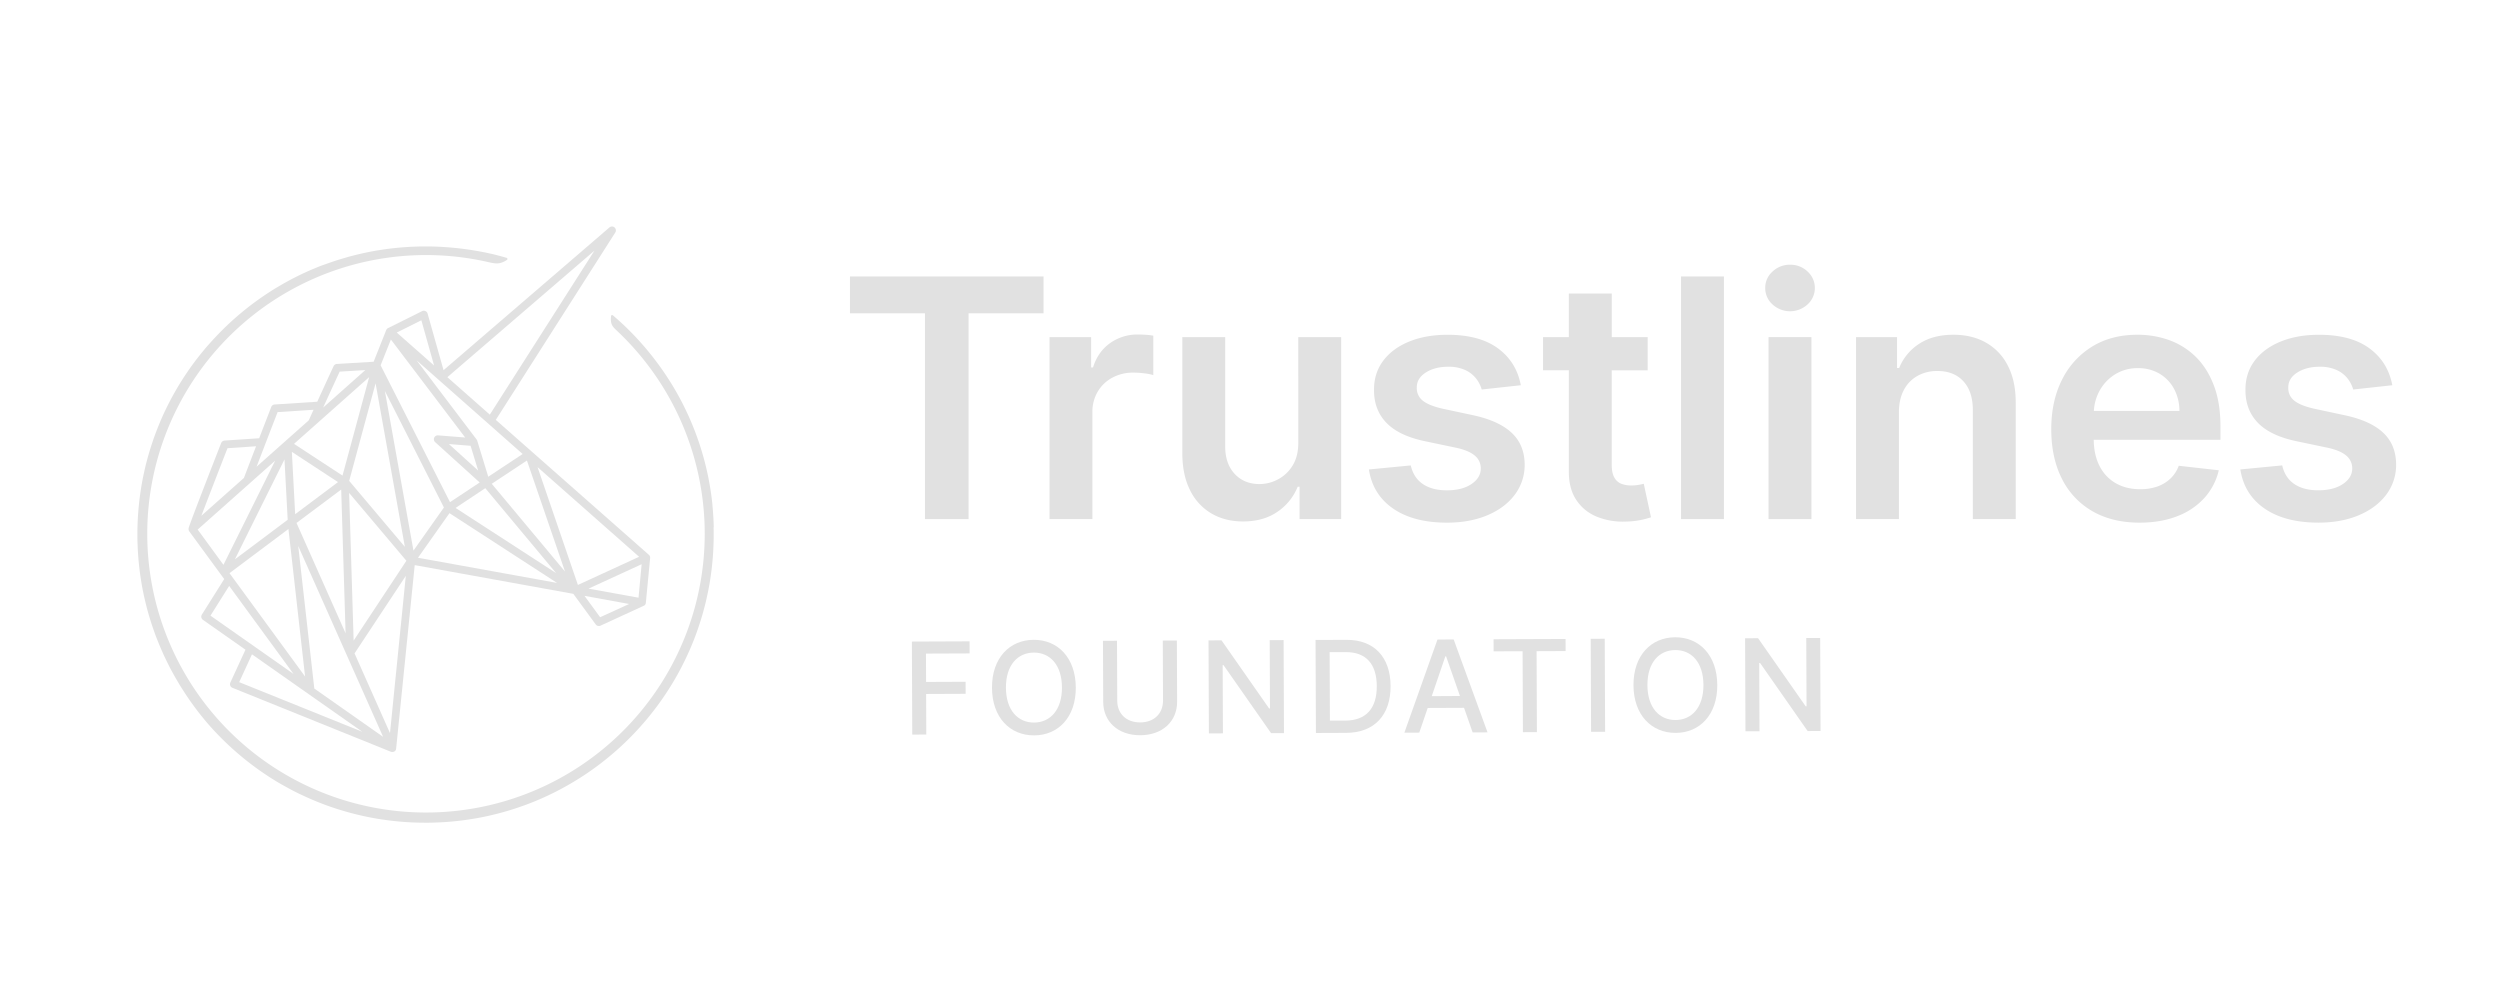 <svg id="Layer_2" data-name="Layer 2" xmlns="http://www.w3.org/2000/svg" viewBox="0 0 2150 850"><defs><style>.cls-1{fill:#e1e1e1;}</style></defs><path class="cls-1" d="M613.83,453.31c-.05-2.05-.12-4.09-.23-6.08v-.33c-.1-1.92-.22-3.86-.38-5.95l0-.4c-.14-1.83-.31-3.74-.51-5.81l0-.5q-.29-2.85-.65-5.69l-.07-.57c-.24-1.88-.5-3.75-.78-5.56l-.1-.67q-.42-2.75-.9-5.46l-.12-.69q-.5-2.7-1-5.37l-.16-.76c-.36-1.77-.75-3.53-1.15-5.28l-.17-.76q-.62-2.64-1.29-5.26l-.17-.69c-.45-1.74-.93-3.48-1.41-5.21l-.21-.74c-.49-1.72-1-3.44-1.53-5.14l-.23-.72c-.57-1.85-1.11-3.51-1.64-5.07l-.26-.77c-.57-1.66-1.16-3.33-1.76-5l-.27-.72q-.91-2.5-1.89-5l-.27-.66c-.66-1.7-1.34-3.35-2-4.92l-.3-.72c-.7-1.63-1.4-3.26-2.14-4.88l-.27-.6c-.74-1.64-1.5-3.26-2.28-4.88l-.27-.56q-1.18-2.45-2.41-4.85l-.26-.51c-.83-1.61-1.67-3.22-2.54-4.81l-.29-.53c-.87-1.59-1.75-3.17-2.66-4.75l-.24-.42q-1.38-2.39-2.81-4.75l-.23-.38q-1.47-2.4-3-4.75l-.12-.18c-1-1.61-2.09-3.22-3.17-4.81l-.12-.19c-1.17-1.72-2.23-3.25-3.23-4.65l-.06-.1-.07-.09c-1.1-1.55-2.22-3.07-3.35-4.59l-.16-.21q-1.67-2.22-3.36-4.4l-.31-.39c-1.15-1.45-2.31-2.9-3.49-4.33l-.22-.28q-1.76-2.12-3.54-4.18l-.36-.42q-1.76-2-3.54-4l-.45-.51c-1.18-1.3-2.38-2.58-3.59-3.86l-.49-.5q-1.8-1.89-3.63-3.73l-.57-.57q-2-2-4-3.9l-.07-.07c-3.14-3-6.5-6-10-9a1,1,0,0,0-1-.16,1,1,0,0,0-.59.8c-.7,7.18,1.16,8.93,5.23,12.76l1.06,1A239.71,239.71,0,1,1,419.3,225.27c6.94,1.57,10.43,2.36,16.73-1.78a1,1,0,0,0-.25-1.72c-4.69-1.37-9.32-2.59-13.76-3.62l-.15,0c-1.87-.43-3.78-.84-5.86-1.27l-.2,0c-1.75-.36-3.67-.73-5.88-1.13l-.19,0c-2-.35-4-.69-5.94-1l-.2,0c-1.91-.29-3.94-.57-6-.84l-.12,0c-2.09-.26-4.15-.49-6.12-.69h-.13c-1.81-.19-3.78-.37-6.23-.56-6.28-.48-12.69-.72-19.06-.72-2.26,0-4.36,0-6.4.08s-4.32.14-6.36.24-4.18.24-6.32.4-4.1.34-6.27.56-4.15.45-6.23.71-4.13.55-6.18.87c-2.28.35-4.28.68-6.13,1-2.07.37-4.11.76-6.08,1.17s-4.07.86-6,1.31-4,.94-6,1.46-4,1-5.91,1.6-3.78,1.1-5.8,1.72l-.06,0c-1.8.56-3.69,1.17-5.79,1.88s-3.87,1.34-5.72,2S277,228.21,275,229s-3.81,1.54-5.59,2.29l-.06,0c-1.82.76-3.66,1.57-5.47,2.39s-3.71,1.7-5.46,2.55-3.67,1.79-5.38,2.67c-3.46,1.77-7,3.7-10.54,5.73-1.67,1-3.39,2-5.12,3l0,0c-1.73,1.05-3.43,2.11-5,3.13l0,0a252.7,252.7,0,0,0-24.08,17.56c-1.64,1.36-3.13,2.62-4.54,3.85s-3,2.59-4.46,3.94c-5.83,5.31-11.49,11-16.82,16.83-1.29,1.42-2.62,2.92-4,4.45-1.2,1.38-2.44,2.86-3.8,4.5l0,0a247.73,247.73,0,0,0-17.56,24.08c-1.09,1.69-2.16,3.4-3.17,5.07,0,0,0,0,0,0-1.06,1.74-2.08,3.46-3,5.11-2,3.48-3.92,7-5.72,10.54-.94,1.83-1.84,3.64-2.68,5.39s-1.71,3.59-2.55,5.45-1.62,3.66-2.39,5.46l0,.07c-.84,2-1.59,3.82-2.28,5.59s-1.47,3.79-2.16,5.67-1.37,3.83-2,5.73-1.3,3.95-1.88,5.79c-.62,2-1.2,4-1.74,5.86s-1,3.79-1.6,5.91-1,4-1.46,6-.9,4.06-1.31,6-.79,4-1.16,6.08-.7,4-1,6.13v0c-.3,1.93-.58,3.94-.87,6.15-.25,2-.49,4.09-.7,6.23s-.4,4.16-.56,6.28-.3,4.31-.4,6.32-.19,4.22-.25,6.35-.08,4.12-.08,6.4,0,4.37.08,6.4.14,4.27.25,6.36.23,4.09.4,6.32.34,4.2.56,6.27.45,4.24.7,6.23c.29,2.19.57,4.2.87,6.15v0c.34,2.19.67,4.19,1,6.13s.76,4.12,1.16,6.05v0c.4,1.93.84,4,1.31,6,.44,1.91.92,3.86,1.46,6s1.08,4.07,1.6,5.91,1.12,3.84,1.74,5.85c.57,1.84,1.19,3.73,1.88,5.79.65,1.9,1.33,3.83,2,5.73s1.43,3.81,2.16,5.67c1.43,3.63,3,7.35,4.68,11.06l0,.06c1.63,3.6,3.38,7.23,5.2,10.79l0,.06c2.71,5.28,5.65,10.54,8.74,15.64l0,.05c1,1.69,2.09,3.39,3.17,5.07A249.27,249.27,0,0,0,178.45,622c1.28,1.47,2.59,3,3.9,4.39l.05.07a249.59,249.59,0,0,0,21.28,20.76c1.45,1.27,3,2.56,4.54,3.85a249.41,249.41,0,0,0,24.08,17.56l0,0c3.23,2.08,6.63,4.15,10.11,6.15l.08,0c3.58,2,7.13,4,10.54,5.72,1.76.9,3.54,1.79,5.3,2.63l.08,0c1.78.86,3.62,1.71,5.45,2.54,1.61.73,3.31,1.48,5.54,2.43,2,.83,3.8,1.58,5.59,2.28s3.57,1.38,5.67,2.16c1.94.7,3.86,1.38,5.72,2s3.88,1.29,5.79,1.88l.06,0c2.05.64,4,1.2,5.8,1.72s4,1.11,5.92,1.61,4.06,1,6,1.45,3.94.89,6,1.32c1.84.38,3.83.76,6.08,1.16,2,.36,4.11.71,6.13,1s4,.58,6.18.86,4.31.52,6.23.71c2.14.22,4.25.41,6.27.56,2.25.17,4.32.3,6.32.4s4.22.19,6.36.24,4.2.08,6.4.08,4.34,0,6.4-.08,4.28-.14,6.35-.24,4.07-.23,6.32-.4c2-.15,4.12-.34,6.28-.56,1.9-.19,3.94-.42,6.22-.71s4.23-.57,6.16-.86h0c2.05-.32,4.12-.66,6.14-1,2.24-.4,4.23-.78,6.07-1.16,2.33-.48,4.24-.9,6-1.32s3.87-.91,6-1.45c1.93-.5,3.92-1,5.91-1.61,1.83-.51,3.75-1.08,5.86-1.74,1.9-.59,3.85-1.22,5.79-1.88s3.78-1.3,5.73-2,3.93-1.47,5.66-2.15,3.62-1.45,5.6-2.29c2.22-.94,3.92-1.69,5.53-2.42,3.63-1.64,7.27-3.4,10.84-5.22,7.08-3.63,14.07-7.65,20.76-11.94,1.61-1,3.28-2.13,5-3.28a249.81,249.81,0,0,0,23.6-18.09l0,0c1.46-1.26,2.95-2.58,4.45-3.94l.06-.06c1.36-1.24,2.77-2.55,4.29-4s2.88-2.77,4.26-4.16c1.55-1.54,2.91-2.94,4.16-4.25,2.73-2.87,5.42-5.83,8-8.81,1.31-1.5,2.6-3,3.85-4.54a252.7,252.7,0,0,0,17.56-24.08c4.29-6.7,8.31-13.68,11.94-20.76a.14.14,0,0,0,0-.06c1.84-3.6,3.59-7.23,5.2-10.79,0,0,0,0,0,0,1.66-3.67,3.23-7.39,4.69-11.07.72-1.84,1.45-3.75,2.15-5.67s1.36-3.8,2-5.73,1.29-3.91,1.88-5.79,1.2-4,1.74-5.85,1.09-3.94,1.6-5.91,1-3.83,1.46-6,.91-4.07,1.31-6v0c.39-1.93.78-4,1.16-6s.71-4.16,1-6.13v0c.3-1.9.58-3.92.87-6.15.25-2,.48-4,.71-6.23s.4-4.27.56-6.27.29-4.25.39-6.32.19-4.18.25-6.36.08-4.22.08-6.4,0-4.24-.08-6.27Z"/><path class="cls-1" d="M367.73,269.68a3.35,3.35,0,0,0-4.73-2.1l-29.22,14.56-.06,0-.14.08-.16.11a1.76,1.76,0,0,0-.23.15l-.1.08-.17.16-.08.08-.14.14a.82.82,0,0,0-.12.16l-.17.23-.09.14c0,.06-.06.11-.11.23l0,.06a.64.64,0,0,0-.08.14L321.32,311.1,289.7,313a3.35,3.35,0,0,0-2.86,2c-.69,1.48-6.86,14.82-14,30.49l-36.65,2.36a3.36,3.36,0,0,0-2.92,2.14c-.42,1.1-5.21,13.48-10.38,26.9l-29.8,2a3.39,3.39,0,0,0-2.9,2.13c-6.08,15.57-26.07,66.81-27.87,72.8l-.09.31a1.69,1.69,0,0,0-.05.24,2.72,2.72,0,0,0,0,.43v.08a3.32,3.32,0,0,0,0,.53.6.6,0,0,0,0,.12,2.5,2.5,0,0,0,.12.47l.06.16a2.72,2.72,0,0,0,.16.35l.12.21,0,.06.08.13L192.82,498l-19.21,30.53a3.36,3.36,0,0,0,.92,4.54l36.57,25.68-13,28.25a3.36,3.36,0,0,0,1.79,4.52l136.29,55,.11,0a2.77,2.77,0,0,0,.41.12l.06,0a2.63,2.63,0,0,0,.61.07h.08a3,3,0,0,0,.63-.07,1.89,1.89,0,0,0,.34-.09l.15-.05a1.13,1.13,0,0,0,.24-.08l.08,0,.15-.09a.35.35,0,0,0,.14-.06s.08,0,.09-.07l.14-.1.31-.25.12-.11a1.15,1.15,0,0,0,.14-.17l.08-.09a1,1,0,0,0,.13-.16.17.17,0,0,0,0-.06l.06-.08.09-.17a4.18,4.18,0,0,0,.18-.39l0-.08s0-.1.06-.2a3.26,3.26,0,0,0,.1-.49l0-.08L356.66,486l136.4,24.7L512.31,537a3.39,3.39,0,0,0,2.72,1.38,3.43,3.43,0,0,0,1.4-.31L553.55,521c.06,0,.1,0,.09,0a3.41,3.41,0,0,0,.57-.36l.19-.15a4.08,4.08,0,0,0,.43-.47.94.94,0,0,0,.09-.12,3.29,3.29,0,0,0,.37-.69.74.74,0,0,0,0-.14l-.47-.12.49.06a3.17,3.17,0,0,0,.12-.41c0-.05,0-.1,0-.15l0-.09L559.11,480a.43.43,0,0,0,0-.16,2.69,2.69,0,0,0,0-.49l0-.26c0-.15-.08-.3-.14-.51a2,2,0,0,0-.07-.19l0-.11a1.92,1.92,0,0,0-.18-.31l-.06-.1-.08-.14a3.35,3.35,0,0,0-.47-.52v0L426.38,361.09l102.81-161.2a3.37,3.37,0,0,0-5-4.36L381.45,318.35ZM162.65,455.44Zm199.71-180,10.95,38.87L341.2,286Zm-28.59,7.3Zm2.39,9.24,63.89,84.28-23.29-1.85a3.36,3.36,0,0,0-2.52,5.84l38.3,34.69L387,431.85,327.33,314.16Zm68.55,91.39,6.51,21.31-25.16-22.79Zm12.64,36.45,60.85,73-86.4-56ZM323,329.67l25.18,140.61L300.3,413.56ZM292.11,319.6l22.05-1.33-36.24,32.22C284.42,336.24,290.24,323.64,292.11,319.6Zm25.36,4.72L294.56,409l-41.7-27.28ZM248.06,454.94l14.31,126.88-65-88.91ZM202,481.05l42.65-85.93L247.41,447Zm49-92.45,39.69,26-36.85,27.61ZM293.43,421l3.78,123.65L255,449.73ZM238.75,354.4l30.9-2c-1.37,3-2.75,6.06-4.12,9.09l-44.88,39.89C225.45,388.85,233,369.2,238.75,354.4Zm-43.1,31.06,24.56-1.67C214.37,399,210.87,408.14,209.8,411l-36.62,32.54C178.83,428.71,188.67,403.35,195.65,385.46Zm-3.48,100.3L170,455.42l66.64-59.24ZM181,529.45l16.08-25.57,55.34,75.71Zm24.7,57.2,11-23.93,94.91,66.63Zm64.6,5.49-13.83-122.6,73,164.14Zm65.09,38.32-30.48-68.55L349,495.24Zm-31.27-79.55-3.87-127,49.24,58.35Zm51.45-77.38L331,336.25l50.77,100.2Zm3.89,6.13,27.09-38.35,92.51,60Zm156.66,51.16-13.46-18.4,38.39,7Zm33-16.81-43-7.78,45.69-21Zm.51-35.18L497,503.05l-34.7-101.32Zm-63.73,12.7-63-75.48,30.25-20ZM449.48,390.44,419.9,410l-9.43-30.85a2.89,2.89,0,0,0-.15-.39l0-.08a4.3,4.3,0,0,0-.3-.49l0-.05-51.73-68.24Zm61.77-174.93-90,141.08-36.52-32.22Z"/><polygon class="cls-1" points="730.97 269.43 795.46 269.43 795.46 446.42 832.96 446.42 832.96 269.43 897.45 269.43 897.45 237.75 730.97 237.75 730.97 269.43"/><path class="cls-1" d="M978.6,287.68a40.3,40.3,0,0,0-23.89,7.38Q944.26,302.44,940,316h-1.63V289.92H902.59V446.41h36.88v-92a33.61,33.61,0,0,1,4.59-17.63,32.28,32.28,0,0,1,12.58-12,37.32,37.32,0,0,1,18.08-4.33,75,75,0,0,1,9.73.67,40.22,40.22,0,0,1,7.4,1.47V288.69a52.68,52.68,0,0,0-6.37-.77C982.92,287.76,980.64,287.68,978.6,287.68Z"/><path class="cls-1" d="M1116.55,380.59q0,11.93-4.94,19.82A32.45,32.45,0,0,1,1099,412.29a33.79,33.79,0,0,1-15.79,4q-13.26,0-21.4-8.76t-8.15-23.63V289.92H1016.8v99.64q0,18.75,6.62,31.94a47,47,0,0,0,18.4,20.08q11.76,6.87,27.14,6.87,17.64,0,29.7-8.35A47.24,47.24,0,0,0,1116,418.6h1.63v27.81h35.76V289.92h-36.88Z"/><path class="cls-1" d="M1267.2,357.16l-26.69-5.71q-11.94-2.74-17.07-7a13.54,13.54,0,0,1-5-11.12q-.09-7.94,7.7-12.93t19.31-5a34.16,34.16,0,0,1,14.46,2.76,25.36,25.36,0,0,1,9.43,7.23,27.55,27.55,0,0,1,4.94,9.58l33.62-3.67q-3.76-20-19.61-31.69t-43.36-11.71q-18.74,0-33.06,5.85t-22.31,16.51q-8,10.65-7.9,25.12-.09,17.1,10.7,28.27t33.32,15.84l26.7,5.6q10.8,2.35,15.94,6.73a14,14,0,0,1,5.15,11.11c0,5.3-2.68,9.74-8,13.34s-12.38,5.41-21.14,5.41q-12.75,0-20.69-5.41t-10.39-16l-36,3.47q3.36,21.6,20.88,33.66t46.25,12.09q19.56,0,34.65-6.33t23.58-17.57a42.41,42.41,0,0,0,8.61-26q-.09-16.82-11-27.2T1267.2,357.16Z"/><path class="cls-1" d="M1409.16,417a37,37,0,0,1-6.37.51,23.41,23.41,0,0,1-8.35-1.42,11.85,11.85,0,0,1-6.07-5.36q-2.3-3.92-2.29-11.36v-80.9H1417V289.92h-30.87V252.43H1349.2v37.49H1327v28.52h22.21v87q-.1,14.69,6.37,24.46a38.19,38.19,0,0,0,17.57,14.41,59.51,59.51,0,0,0,25,4.24,70.06,70.06,0,0,0,13.3-1.43,82.38,82.38,0,0,0,8.41-2.25l-6.22-28.82C1412.58,416.33,1411.1,416.63,1409.16,417Z"/><rect class="cls-1" x="1445.7" y="237.75" width="36.88" height="208.67"/><path class="cls-1" d="M1539.48,227.66a21.41,21.41,0,0,0-15.08,5.86,18.55,18.55,0,0,0-6.31,14.11,18.78,18.78,0,0,0,6.26,14.16,22.24,22.24,0,0,0,30.16,0,19.07,19.07,0,0,0,0-28.27A21.14,21.14,0,0,0,1539.48,227.66Z"/><rect class="cls-1" x="1520.95" y="289.92" width="36.88" height="156.5"/><path class="cls-1" d="M1708.21,294.81q-12.07-6.93-28.28-6.93-17.52,0-29.38,7.74a44.54,44.54,0,0,0-17.28,20.88h-1.83V289.92h-35.25V446.41h36.88V354.72q0-11.33,4.22-19.26A29.56,29.56,0,0,1,1649,323.28a34.41,34.41,0,0,1,17.17-4.22q14.27,0,22.36,8.86t8.11,24.56v93.93h36.88V346.76q.09-18.74-6.58-31.88A46.9,46.9,0,0,0,1708.21,294.81Z"/><path class="cls-1" d="M1888.31,306.83a63.05,63.05,0,0,0-22.81-14.32,80.31,80.31,0,0,0-27.37-4.63q-22.41,0-39,10.24a69.4,69.4,0,0,0-25.83,28.52q-9.21,18.3-9.21,42.44,0,24.56,9.16,42.65a65.85,65.85,0,0,0,26.24,27.91q17.07,9.84,40.6,9.84,18.24,0,32.4-5.57a60.17,60.17,0,0,0,23.29-15.69,53.65,53.65,0,0,0,12.37-23.78l-34.43-3.88a28.3,28.3,0,0,1-7.25,11.11,31.74,31.74,0,0,1-11.3,6.78,43.68,43.68,0,0,1-14.57,2.28q-12,0-21-5.14a35.19,35.19,0,0,1-14-14.87q-4.82-9.39-5-22.47h109V366.94q0-20.58-5.7-35.5T1888.31,306.83Zm-87.58,46.56a40.5,40.5,0,0,1,4.75-17.07,38.07,38.07,0,0,1,13.3-14.26,36.2,36.2,0,0,1,19.86-5.45,35.52,35.52,0,0,1,18.6,4.79,33.79,33.79,0,0,1,12.48,13.09,39.89,39.89,0,0,1,4.58,18.9Z"/><path class="cls-1" d="M2049.77,372.35q-10.86-10.39-33.07-15.19L1990,351.45q-11.92-2.74-17.07-7a13.5,13.5,0,0,1-5-11.12q-.11-7.94,7.69-12.93t19.31-5a34.16,34.16,0,0,1,14.46,2.76,25.28,25.28,0,0,1,9.43,7.23,27.55,27.55,0,0,1,4.94,9.58l33.62-3.67q-3.76-20-19.61-31.69t-43.36-11.71q-18.74,0-33.06,5.85T1939,310.24q-8,10.65-7.9,25.12-.09,17.1,10.71,28.27t33.32,15.84l26.69,5.6q10.8,2.35,15.94,6.73a14,14,0,0,1,5.15,11.11q0,7.95-8,13.34t-21.14,5.41q-12.73,0-20.69-5.41t-10.39-16l-36,3.47q3.36,21.6,20.88,33.66t46.26,12.09q19.56,0,34.64-6.33t23.58-17.57a42.41,42.41,0,0,0,8.61-26Q2060.62,382.73,2049.77,372.35Z"/><polygon class="cls-1" points="833.83 551.55 784.22 551.75 784.54 631.75 796.61 631.7 796.47 596.82 830.45 596.68 830.41 586.33 796.43 586.47 796.33 562.09 833.87 561.94 833.83 551.55"/><path class="cls-1" d="M889,550.24c-20.78.08-36,15.65-35.89,41.24s15.44,41,36.22,40.95,36-15.65,35.85-41.24S909.67,550.16,889,550.24Zm.29,71.17c-13.79.06-24.11-10.49-24.19-30s10.16-30.12,24-30.18,24.1,10.5,24.18,30S903,621.36,889.25,621.41Z"/><path class="cls-1" d="M1000,550.89l.2,51.64c0,10.86-7.42,18.71-19.61,18.75s-19.72-7.73-19.76-18.59l-.21-51.64-12.07.05.21,52.61c.07,16.8,12.69,28.66,31.87,28.59s31.75-12,31.69-28.84l-.21-52.62Z"/><polygon class="cls-1" points="1091.95 550.53 1092.18 609.28 1091.44 609.28 1050.5 550.69 1039.33 550.74 1039.65 630.74 1051.72 630.69 1051.49 572.02 1052.23 572.01 1093.13 630.52 1104.22 630.48 1103.9 550.48 1091.95 550.53"/><path class="cls-1" d="M1158.09,550.27l-26.72.1.32,80,25.9-.1C1182,630.17,1196,615,1195.9,590S1181.64,550.17,1158.09,550.27Zm-1.21,69.46-13.16,0-.24-58.91,13.91,0c17.5-.07,26.56,10.36,26.64,29.23S1175.12,619.65,1156.88,619.73Z"/><path class="cls-1" d="M1236.23,550l-28.47,80.11,12.81-.05,7.26-21.2,31.25-.13,7.39,21.15,12.81-.05-29.11-79.89Zm-4.93,48.69L1243,564.46h.63l11.93,34.09Z"/><polygon class="cls-1" points="1346.39 549.52 1284.47 549.76 1284.51 560.15 1309.43 560.06 1309.71 629.67 1321.74 629.62 1321.47 560.01 1346.43 559.91 1346.39 549.52"/><rect class="cls-1" x="1368.14" y="549.41" width="12.07" height="80" transform="translate(-2.33 5.46) rotate(-0.23)"/><path class="cls-1" d="M1440.68,548.05c-20.78.08-36,15.65-35.89,41.24s15.44,41,36.22,41,36-15.65,35.85-41.24S1461.39,548,1440.68,548.05Zm.29,71.17c-13.79.06-24.11-10.49-24.19-30s10.16-30.12,24-30.17,24.1,10.49,24.18,30S1454.72,619.17,1441,619.22Z"/><polygon class="cls-1" points="1565.35 548.65 1553.39 548.7 1553.63 607.45 1552.89 607.45 1511.95 548.86 1500.78 548.91 1501.1 628.91 1513.17 628.86 1512.93 570.19 1513.68 570.18 1554.57 628.7 1565.67 628.65 1565.35 548.65"/></svg>